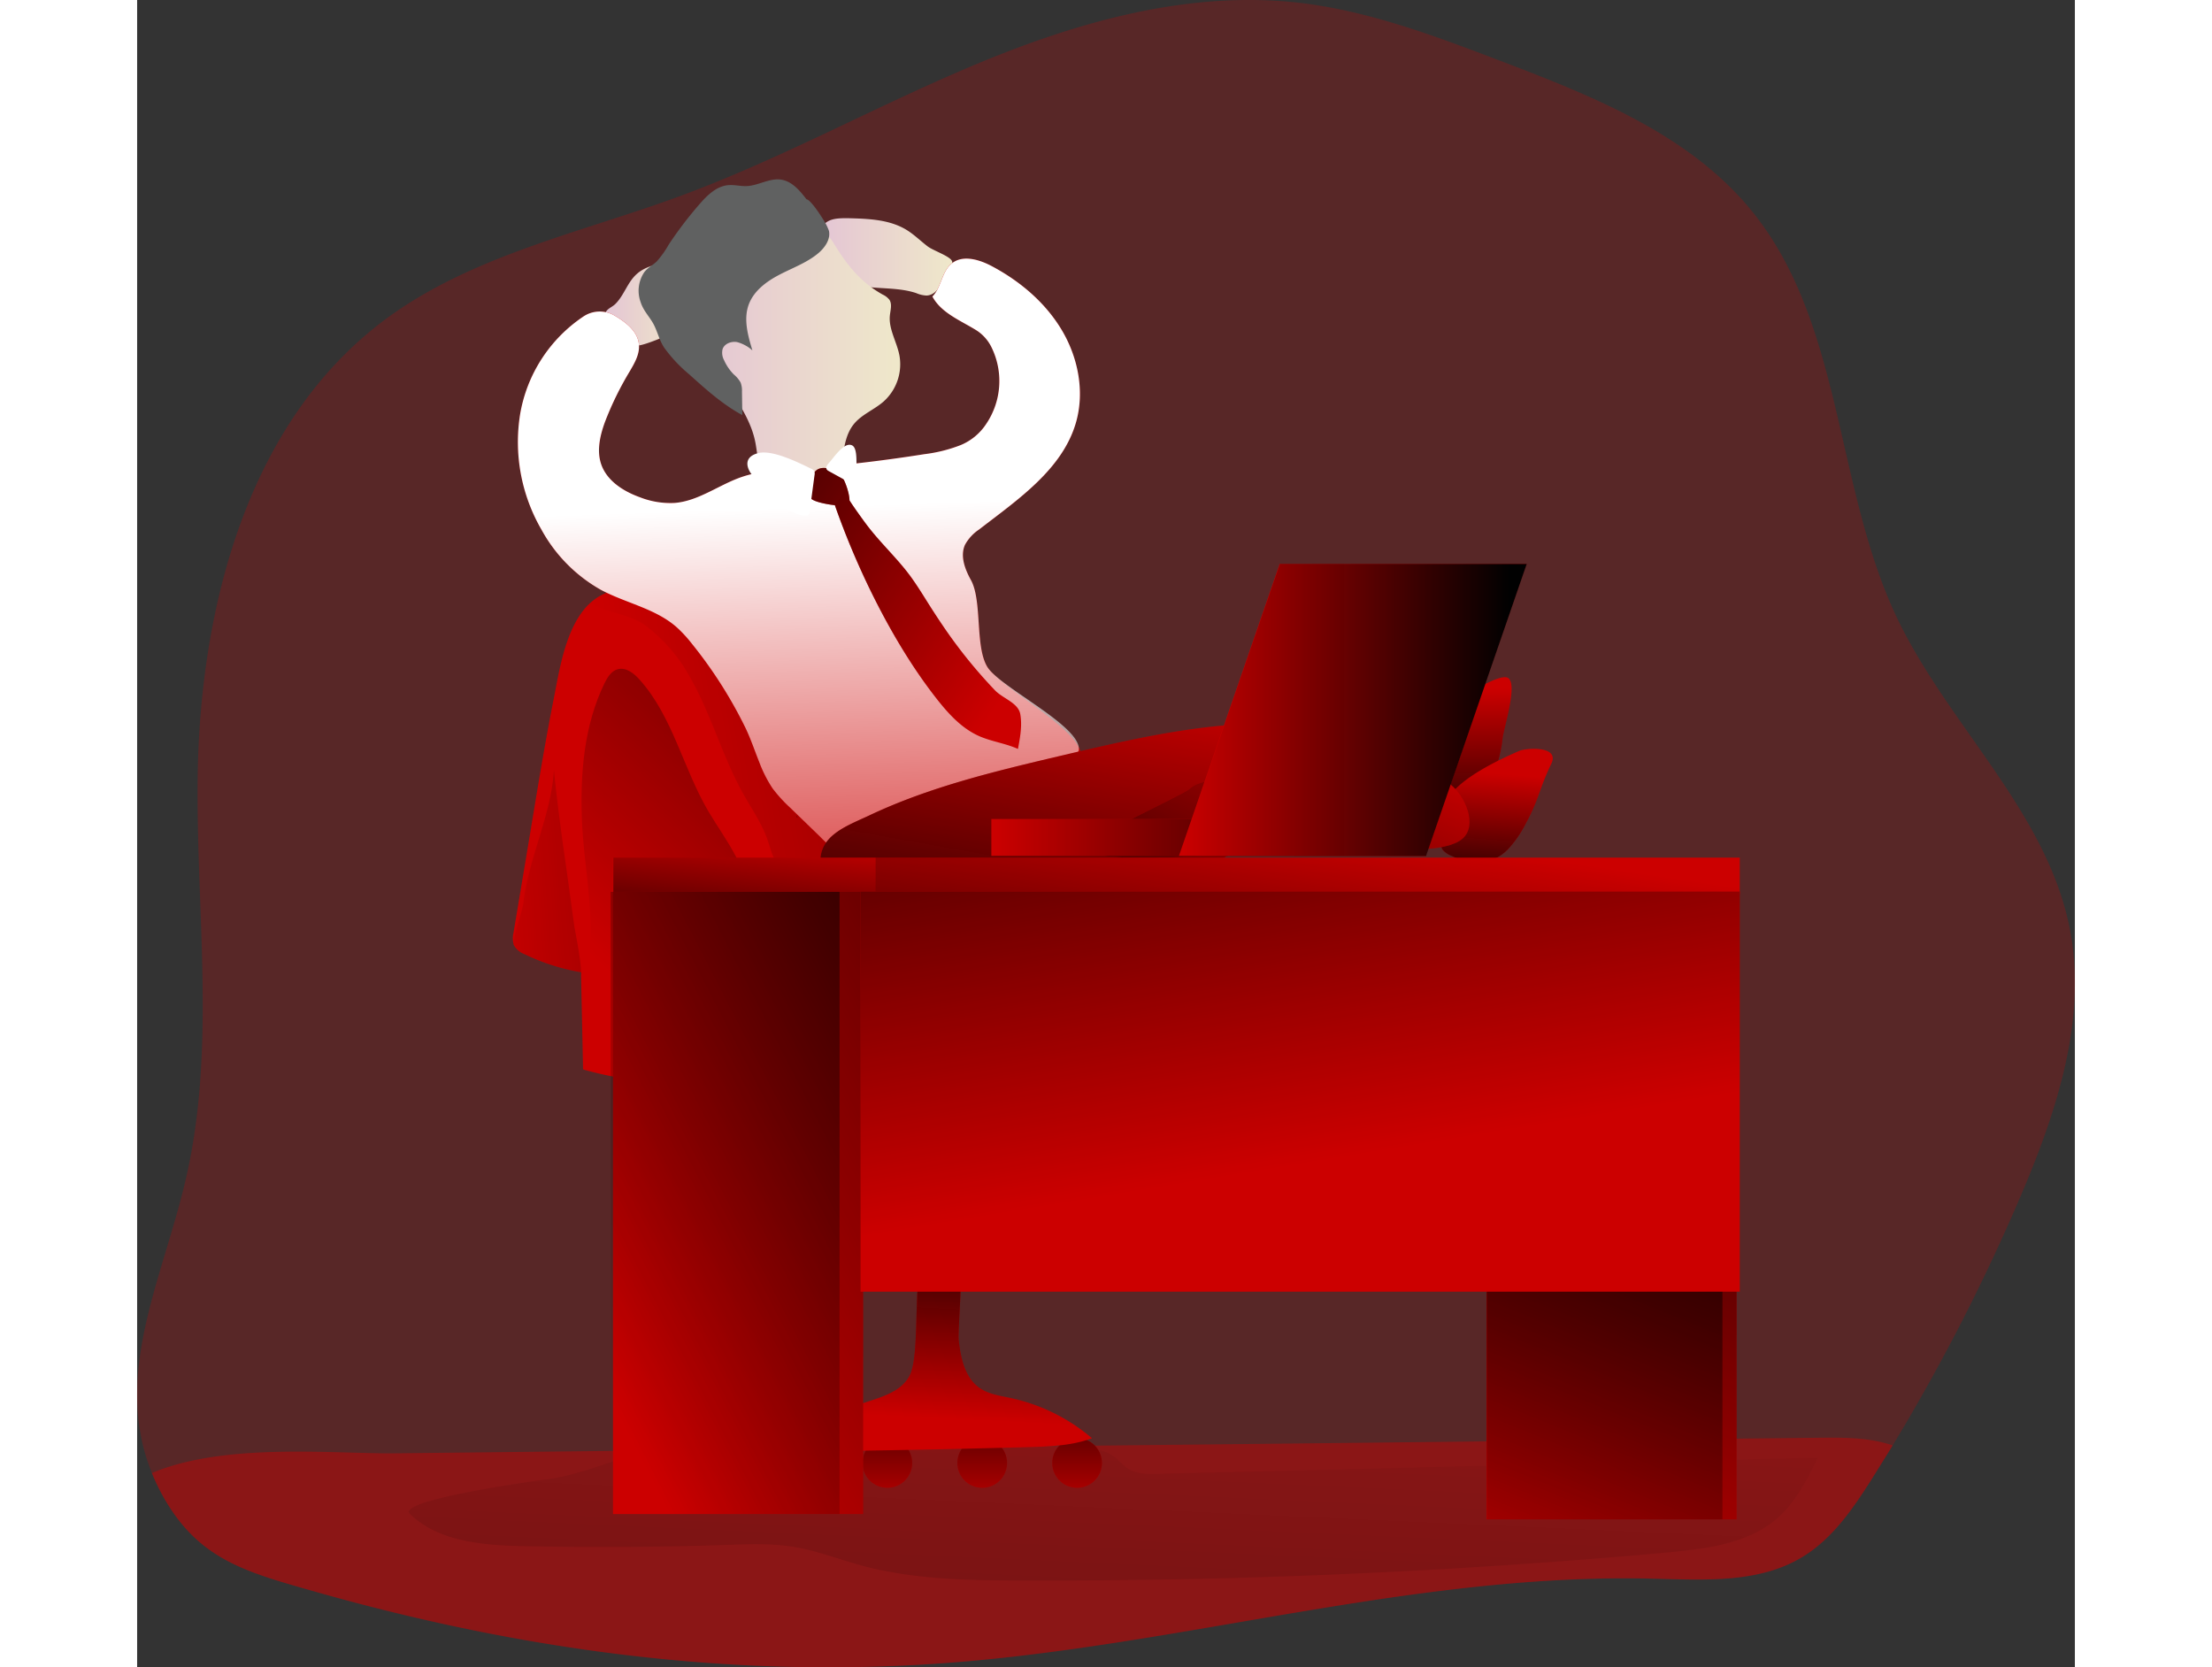 <svg id="Layer_1" data-name="Layer 1" xmlns="http://www.w3.org/2000/svg" xmlns:xlink="http://www.w3.org/1999/xlink" viewBox="0 0 516.72 444.57" width="406" height="306" class="illustration styles_illustrationTablet__1DWOa"><rect x="0" y="0" width="516.72" height="444.57" fill="#333333" stroke="none"/><defs><linearGradient id="linear-gradient" x1="269.03" y1="378.09" x2="243.56" y2="944.2" gradientUnits="userSpaceOnUse"><stop offset="0" stop-color="#010101" stop-opacity="0"></stop><stop offset="0.95" stop-color="#010101"></stop></linearGradient><linearGradient id="linear-gradient-2" x1="132.14" y1="93.92" x2="152.65" y2="93.92" gradientUnits="userSpaceOnUse"><stop offset="0" stop-color="#e4c5d5"></stop><stop offset="0.42" stop-color="#e9d3cf"></stop><stop offset="1" stop-color="#efe8ca"></stop></linearGradient><linearGradient id="linear-gradient-3" x1="189.06" y1="81.34" x2="224.72" y2="81.34" xlink:href="#linear-gradient-2"></linearGradient><linearGradient id="linear-gradient-4" x1="362.15" y1="196.4" x2="362.46" y2="244.21" xlink:href="#linear-gradient"></linearGradient><linearGradient id="linear-gradient-5" x1="370.16" y1="219.15" x2="367.33" y2="256.26" xlink:href="#linear-gradient"></linearGradient><linearGradient id="linear-gradient-6" x1="133.84" y1="213.95" x2="481.05" y2="156.08" xlink:href="#linear-gradient"></linearGradient><linearGradient id="linear-gradient-7" x1="119.91" y1="259.76" x2="269.61" y2="99.36" xlink:href="#linear-gradient"></linearGradient><linearGradient id="linear-gradient-8" x1="189.34" y1="291.46" x2="184.31" y2="140.49" gradientUnits="userSpaceOnUse"><stop offset="0" stop-color="#fff" stop-opacity="0"></stop><stop offset="0.95" stop-color="#fff"></stop></linearGradient><linearGradient id="linear-gradient-9" x1="278.03" y1="193.31" x2="257.9" y2="306.22" xlink:href="#linear-gradient"></linearGradient><linearGradient id="linear-gradient-10" x1="326.49" y1="201.3" x2="282.46" y2="296.59" xlink:href="#linear-gradient"></linearGradient><linearGradient id="linear-gradient-11" x1="155.48" y1="105.92" x2="210.81" y2="105.92" xlink:href="#linear-gradient-2"></linearGradient><linearGradient id="linear-gradient-12" x1="241.61" y1="193.71" x2="127.13" y2="115.4" xlink:href="#linear-gradient"></linearGradient><linearGradient id="linear-gradient-13" x1="183.05" y1="230.61" x2="183.41" y2="230.61" xlink:href="#linear-gradient"></linearGradient><linearGradient id="linear-gradient-14" x1="314.16" y1="219.96" x2="300.48" y2="312.42" xlink:href="#linear-gradient"></linearGradient><linearGradient id="linear-gradient-15" x1="163.28" y1="220.5" x2="158.56" y2="266.73" xlink:href="#linear-gradient"></linearGradient><linearGradient id="linear-gradient-16" x1="350.2" y1="427.7" x2="435.75" y2="217.61" xlink:href="#linear-gradient"></linearGradient><linearGradient id="linear-gradient-17" x1="348.74" y1="426.83" x2="433.58" y2="218.47" xlink:href="#linear-gradient"></linearGradient><linearGradient id="linear-gradient-18" x1="250.65" y1="404.96" x2="250.65" y2="358.41" xlink:href="#linear-gradient"></linearGradient><linearGradient id="linear-gradient-19" x1="225.35" y1="404.96" x2="225.35" y2="358.41" xlink:href="#linear-gradient"></linearGradient><linearGradient id="linear-gradient-20" x1="200.05" y1="404.96" x2="200.05" y2="358.41" xlink:href="#linear-gradient"></linearGradient><linearGradient id="linear-gradient-21" x1="174.74" y1="404.96" x2="174.74" y2="358.41" xlink:href="#linear-gradient"></linearGradient><linearGradient id="linear-gradient-22" x1="222.39" y1="391.11" x2="225.53" y2="329.46" xlink:href="#linear-gradient"></linearGradient><linearGradient id="linear-gradient-23" x1="112.73" y1="345.28" x2="354.27" y2="220.73" xlink:href="#linear-gradient"></linearGradient><linearGradient id="linear-gradient-24" x1="111.04" y1="344.36" x2="343.59" y2="224.46" xlink:href="#linear-gradient"></linearGradient><linearGradient id="linear-gradient-25" x1="313.27" y1="310.06" x2="281.82" y2="119.47" xlink:href="#linear-gradient"></linearGradient><linearGradient id="linear-gradient-26" x1="227.79" y1="223.3" x2="343.62" y2="223.3" xlink:href="#linear-gradient"></linearGradient><linearGradient id="linear-gradient-27" x1="97.54" y1="247.03" x2="283.82" y2="232.4" xlink:href="#linear-gradient"></linearGradient><linearGradient id="linear-gradient-28" x1="277.89" y1="189.3" x2="370.55" y2="189.3" xlink:href="#linear-gradient"></linearGradient></defs><title>Boss 2</title><path d="M509.66,331.6a531.91,531.91,0,0,1-34.21,66.68c-1.85,3-3.72,6-5.6,9-5,7.88-10.49,15.92-18.5,20.75-11.79,7.17-26.57,6.06-40.38,5.76-60.42-1.41-119.56,16.18-179.75,21.81-60.69,5.67-120.07-2.14-178.41-18.9-17.56-5-29.79-8.61-39-25.63a57.65,57.65,0,0,1-2.55-5.43C.77,379.82,13.81,354.45,20,328.51,28.55,293.23,23,256.3,23.46,220c.63-45.51,13.43-94.67,49.89-121.88C96.24,81.07,125.19,75,152,65.16c27.38-10.09,53-24.4,80-35.59s56.1-19.27,85.12-16c18.63,2.15,36.36,8.88,53.88,15.55,24.7,9.42,50.6,19.71,67.16,40.31,24.06,29.93,21.91,73.09,38.3,107.84,13.61,28.79,39.95,51.74,46.18,83C527.42,284.35,519.28,309,509.66,331.6Z" transform="translate(-7.32 -12.84)" fill="#cc0000" opacity="0.24" style="isolation: isolate;"></path><path d="M475.45,398.28c-1.85,3-3.72,6-5.6,9-5,7.88-10.49,15.92-18.5,20.75-11.79,7.17-26.57,6.06-40.38,5.76-60.42-1.41-119.56,16.18-179.75,21.81-60.69,5.67-120.07-2.14-178.41-18.9-17.56-5-29.79-8.61-39-25.63a57.65,57.65,0,0,1-2.55-5.43c19.34-8.24,48.83-5.09,64.71-5.26q122.75-1.37,245.53-2.68,67.26-.75,134.51-1.48C462.54,396.14,469.45,396.17,475.45,398.28Z" transform="translate(-7.32 -12.84)" fill="#cc0000" opacity="0.44" style="isolation: isolate;"></path><path d="M80.05,416.53c7.8,7.53,19.71,8.37,30.56,8.6q26.91.57,53.84-.33c5.92-.2,11.87-.45,17.71.48,6.25,1,12.19,3.33,18.3,5,13.83,3.74,28.34,4,42.66,4q86.17.31,172.13-7.45c10.49-1,21.74-2.31,29.62-9.31,4.82-4.29,7.79-10.22,10.66-16l-176.14,4.33c-2.58.07-5.3.09-7.53-1.21-1.7-1-2.91-2.67-4.57-3.75-2.25-1.47-5.07-1.69-7.76-1.85a871.89,871.89,0,0,0-109-.08c-12.76.84-22.27,6.95-34.67,8.46C114.06,407.64,76.23,412.84,80.05,416.53Z" transform="translate(-7.32 -12.84)" fill="url(#linear-gradient)"></path><path d="M140.65,85.82c2-1.76,4.73-2.4,7.34-3a3.09,3.09,0,0,1,2.62.21,2.72,2.72,0,0,1,.74,1.16,23.72,23.72,0,0,1,1.25,7.82c.11,2.54.14,5.26-1.19,7.43-1.56,2.54-4.6,3.7-7.41,4.7-2.34.83-5.11,1.61-7.16.21a7.25,7.25,0,0,1-1.79-2c-.81-1.21-3-4.05-2.91-5.6s1.73-1.84,2.78-2.93C137.23,91.49,138.11,88,140.65,85.82Z" transform="translate(-7.32 -12.84)" fill="url(#linear-gradient-2)"></path><path d="M218.12,78.54c-1.88-1.44-3.58-3.13-5.6-4.38-4.62-2.84-10.34-3-15.76-3.14-2.19,0-4.65,0-6.19,1.57a6.14,6.14,0,0,0-1.5,4.07,11.9,11.9,0,0,0,5.09,10.16c5.94,4,14.11,1.9,20.92,4.18a7.73,7.73,0,0,0,2.74.65c2.12-.07,3.57-2.12,4.48-4,.68-1.41,3-4,2.26-5.3S219.54,79.63,218.12,78.54Z" transform="translate(-7.32 -12.84)" fill="url(#linear-gradient-3)"></path><path d="M354.69,205.41a16.77,16.77,0,0,0-2.54,2.85c-2.64,4.07-1.4,9.43-.06,14.1a2.46,2.46,0,0,0,1,1.63,2.55,2.55,0,0,0,1,.21l5.32.33a11.73,11.73,0,0,0,5.31-.49c2.21-.92,3.63-3.1,4.55-5.31a36.85,36.85,0,0,0,2.19-9.17c.4-3,4.16-14.59,1.33-16-1.84-.92-8.36,2.81-9.89,4.21Q358.73,201.52,354.69,205.41Z" transform="translate(-7.32 -12.84)" fill="#cc0000"></path><path d="M354.69,205.41a16.77,16.77,0,0,0-2.54,2.85c-2.64,4.07-1.4,9.43-.06,14.1a2.46,2.46,0,0,0,1,1.63,2.55,2.55,0,0,0,1,.21l5.32.33a11.73,11.73,0,0,0,5.31-.49c2.21-.92,3.63-3.1,4.55-5.31a36.85,36.85,0,0,0,2.19-9.17c.4-3,4.16-14.59,1.33-16-1.84-.92-8.36,2.81-9.89,4.21Q358.73,201.52,354.69,205.41Z" transform="translate(-7.32 -12.84)" fill="url(#linear-gradient-4)"></path><path d="M375.91,213.06c-25.47,11-20.35,18.05-21,23.31a4.2,4.2,0,0,0,.56,3.1,6,6,0,0,0,2.48,1.65,16.83,16.83,0,0,0,7.21,1.81,11.93,11.93,0,0,0,7.75-3.66,29.66,29.66,0,0,0,4.74-6.89c3.44-6.25,3.65-9.47,6.77-15.86C386.79,211.63,377.74,212.27,375.91,213.06Z" transform="translate(-7.32 -12.84)" fill="#cc0000"></path><path d="M375.91,213.06c-25.47,11-20.35,18.05-21,23.31a4.2,4.2,0,0,0,.56,3.1,6,6,0,0,0,2.48,1.65,16.83,16.83,0,0,0,7.21,1.81,11.93,11.93,0,0,0,7.75-3.66,29.66,29.66,0,0,0,4.74-6.89c3.44-6.25,3.65-9.47,6.77-15.86C386.79,211.63,377.74,212.27,375.91,213.06Z" transform="translate(-7.32 -12.84)" fill="url(#linear-gradient-5)"></path><path d="M209.37,284.31c-.6,3.72-1.61,8-5,9.65a11.75,11.75,0,0,1-4.19.88q-24.12,2.21-48.25,4.39a2.82,2.82,0,0,1-3.82-2.75c-.64-3.49-1.28-6.94-1.91-10.42A61.23,61.23,0,0,0,141.45,301a91.48,91.48,0,0,1-15.22-3c-.16-8.42-.37-16.83-.53-25.27a2.28,2.28,0,0,0,0-.64,55.44,55.44,0,0,1-15.08-4.82,5.33,5.33,0,0,1-2.85-2.42.82.82,0,0,1-.1-.4,6.06,6.06,0,0,1,0-2.81c1.67-10,3.35-19.94,5-29.93,1.8-10.89,3.61-21.78,5.76-32.64,1.84-9.28,3.89-24.36,14.21-28.21,12.7-4.69,23.92,1,35.22,6.2,10.18,4.72,21.91,7.37,29.42,15.75,4.12,4.62,6.47,10.55,8.54,16.38A131.19,131.19,0,0,1,212.29,233C214.87,250,212.12,267.32,209.37,284.31Z" transform="translate(-7.32 -12.84)" fill="#cc0000"></path><path d="M154.46,192.9c5.86,10.1,8.87,21.62,14.59,31.8,2.19,3.91,4.79,7.63,6.29,11.86.8,2.25,1.3,4.67,2.67,6.63,3.65,5.23,11.34,4.94,17.66,4.09a5.24,5.24,0,0,0,3.21-1.21,4.71,4.71,0,0,0,.91-3.43c-.31-10.22-7.28-18.8-13.23-27.11-10.79-15.07-19.93-32.56-36.18-41.47-6-3.28-17.08-6.44-22.69-.88,3.66,3,10.6,3.14,15.05,6.36A43.29,43.29,0,0,1,154.46,192.9Z" transform="translate(-7.32 -12.84)" fill="url(#linear-gradient-6)"></path><path d="M125.93,231.57c-.48-12.44.56-25.29,6-36.49.78-1.61,1.83-3.33,3.55-3.79,2.18-.59,4.29,1.07,5.8,2.75,8.84,9.85,11.62,23.63,18.31,35.05,4.7,8,11.65,16.07,10.27,25.27-1.16,7.72-7.89,13.24-14.39,17.56-4.71,3.13-9.8,6.12-15.44,6.5-10.5.71-12.41-5.46-11.9-13.62C128.82,253.85,126.36,242.53,125.93,231.57Z" transform="translate(-7.32 -12.84)" fill="url(#linear-gradient-7)"></path><path d="M258.92,214c.18-6.33-21.52-17.89-24.85-23.27s-1.35-17.68-4.41-23.22c-1.6-2.89-2.93-6.4-1.58-9.4a11.67,11.67,0,0,1,3.8-4.11c10.35-8,22.2-16,25.8-28.52,2.33-8.14.61-17.14-3.69-24.45S243,88,235.58,84c-3.47-1.91-8.07-3.38-11.11-.85-2.62,2.18-2.7,6.33-5.08,8.77,2.38,4.4,7.49,6.36,11.74,9a11.25,11.25,0,0,1,4.15,4.8,20.4,20.4,0,0,1-1.55,20.17,15,15,0,0,1-6.84,5.65,39.76,39.76,0,0,1-9.66,2.41q-17.73,2.81-35.68,4.07c-4.2.3-8.46.54-12.47,1.83-6.3,2-11.82,6.57-18.42,7.1a22.16,22.16,0,0,1-9.23-1.5c-4.39-1.57-8.77-4.33-10.33-8.72-1.28-3.63-.37-7.67.94-11.29a85,85,0,0,1,6.68-13.65c1.26-2.16,2.61-4.47,2.42-7-.26-3.57-3.44-6-6.6-7.85a7.79,7.79,0,0,0-8.16.26,39.29,39.29,0,0,0-16.93,26.09,46.62,46.62,0,0,0,5.68,30.76,40.92,40.92,0,0,0,15.73,16c6.66,3.6,14.58,5,20.29,10a35.37,35.37,0,0,1,4.11,4.45,118.9,118.9,0,0,1,14.16,22.18c1.45,2.94,2.6,6.41,3.83,9.46a34.34,34.34,0,0,0,3.53,6.94,38.66,38.66,0,0,0,4.73,5.18l7.86,7.61a37.58,37.58,0,0,0,6.28,5.27c7.63,4.7,17.81,3.32,25.6-1.12s13.71-11.47,19.46-18.35c2.17-2.6,4.92.19,6.26-2.92C248.43,215.3,258.81,217.72,258.92,214Z" transform="translate(-7.32 -12.84)" fill="#cc0000"></path><path d="M258.44,212.59c.19-6.33-21-16.48-24.37-21.86s-1.35-17.68-4.41-23.22c-1.6-2.89-2.93-6.4-1.58-9.4a11.67,11.67,0,0,1,3.8-4.11c10.35-8,22.2-16,25.8-28.52,2.33-8.14.61-17.14-3.69-24.45S243,88,235.58,84c-3.47-1.91-8.07-3.38-11.11-.85-2.62,2.18-2.7,6.33-5.08,8.77,2.38,4.4,7.49,6.36,11.74,9a11.25,11.25,0,0,1,4.15,4.8,20.4,20.4,0,0,1-1.55,20.17,15,15,0,0,1-6.84,5.65,39.76,39.76,0,0,1-9.66,2.41q-17.73,2.81-35.68,4.07c-4.2.3-8.46.54-12.47,1.83-6.3,2-11.82,6.57-18.42,7.1a22.16,22.16,0,0,1-9.23-1.5c-4.39-1.57-8.77-4.33-10.33-8.72-1.28-3.63-.37-7.67.94-11.29a85,85,0,0,1,6.68-13.65c1.26-2.16,2.61-4.47,2.42-7-.26-3.57-3.44-6-6.6-7.85a7.79,7.79,0,0,0-8.16.26,39.29,39.29,0,0,0-16.93,26.09,46.62,46.62,0,0,0,5.68,30.76,40.92,40.92,0,0,0,15.73,16c6.66,3.6,14.58,5,20.29,10a35.37,35.37,0,0,1,4.11,4.45,118.9,118.9,0,0,1,14.16,22.18c1.45,2.94,2.6,6.41,3.83,9.46a34.34,34.34,0,0,0,3.53,6.94,38.66,38.66,0,0,0,4.73,5.18l7.86,7.61a37.58,37.58,0,0,0,6.28,5.27c7.63,4.7,17.81,3.32,25.6-1.12s13.71-11.47,19.46-18.35c2.17-2.6,2.25,4,3.58.85C245.76,219.07,258.33,216.31,258.44,212.59Z" transform="translate(-7.32 -12.84)" fill="url(#linear-gradient-8)"></path><path d="M201.41,263a39,39,0,0,0,26.49,9.65,60.73,60.73,0,0,0,17-3.37,139.94,139.94,0,0,0,28.69-13c6.51-3.89,12.69-8.31,19.19-12.22a143.83,143.83,0,0,1,59.66-19.76l1.14-10.79c.19-1.85.19-4.11-1.4-5.06a5.08,5.08,0,0,0-2-.51c-18.07-2-36.33-3.32-54.42-1.53-14.31,1.41-28.35,4.72-42.34,8-17.24,4.07-34.69,8.22-50.78,15.83-5.9,2.79-13.67,5.34-13.08,12.94C190.13,250.41,196.2,258.36,201.41,263Z" transform="translate(-7.32 -12.84)" fill="#cc0000"></path><path d="M201.41,263a39,39,0,0,0,26.49,9.65,60.73,60.73,0,0,0,17-3.37,139.94,139.94,0,0,0,28.69-13c6.51-3.89,12.69-8.31,19.19-12.22a143.83,143.83,0,0,1,59.66-19.76l1.14-10.79c.19-1.85.19-4.11-1.4-5.06a5.08,5.08,0,0,0-2-.51c-18.07-2-36.33-3.32-54.42-1.53-14.31,1.41-28.35,4.72-42.34,8-17.24,4.07-34.69,8.22-50.78,15.83-5.9,2.79-13.67,5.34-13.08,12.94C190.13,250.41,196.2,258.36,201.41,263Z" transform="translate(-7.32 -12.84)" fill="url(#linear-gradient-9)"></path><path d="M257.84,239.71c-1.5-1.09,28.76-15.13,30.06-16.44s3.21-1.76,5-2.15c16.6-3.57,33.66-6.78,50.47-4.39,5.35.76,10.86,2.21,14.84,5.87,3.78,3.49,6.83,11.46,1.65,14.52-5.66,3.34-17.67,2-24,1.69C319.43,237.86,273.42,244.82,257.84,239.71Z" transform="translate(-7.32 -12.84)" fill="#cc0000"></path><path d="M257.84,239.71c-1.5-1.09,28.76-15.13,30.06-16.44s3.21-1.76,5-2.15c16.6-3.57,33.66-6.78,50.47-4.39,5.35.76,10.86,2.21,14.84,5.87,3.78,3.49,6.83,11.46,1.65,14.52-5.66,3.34-17.67,2-24,1.69C319.43,237.86,273.42,244.82,257.84,239.71Z" transform="translate(-7.32 -12.84)" fill="url(#linear-gradient-10)"></path><path d="M206.15,91.4a4.86,4.86,0,0,1,1.78,1.38c.77,1.2.27,2.76.12,4.17-.37,3.65,1.84,7,2.54,10.64a13.33,13.33,0,0,1-4.2,12.3c-2.53,2.23-5.91,3.47-8,6.1-1.93,2.41-2.5,5.62-2.89,8.68a8.26,8.26,0,0,1-1.19,4c-1.09,1.48-3,2-4.82,2.35a45.86,45.86,0,0,1-9.5.75,8.45,8.45,0,0,1-3.63-.68c-3.38-1.69-3.46-6.33-4.13-10-1.24-6.93-5.94-12.63-9.43-18.74a57.46,57.46,0,0,1-6.9-19.89,22.85,22.85,0,0,1,0-8.12,16.93,16.93,0,0,1,7.86-10.61,26,26,0,0,1,12.94-3.52c6.26-.17,12.92,1.84,16.33,7.43C196.49,83.32,200.07,88,206.15,91.4Z" transform="translate(-7.32 -12.84)" fill="url(#linear-gradient-11)"></path><path d="M190.31,71.43a13.68,13.68,0,0,1,1.5,3c.46,2.4-1.26,4.68-3.18,6.2-3,2.39-6.74,3.73-10.16,5.53s-6.76,4.3-8.08,7.94c-1.41,3.9-.2,8.21,1,12.17a10,10,0,0,0-4.09-2.21c-1.55-.27-3.38.41-3.87,1.9a4.17,4.17,0,0,0,.41,2.94,12.83,12.83,0,0,0,2.59,3.79,7.82,7.82,0,0,1,1.82,2.16,6.12,6.12,0,0,1,.36,2.38l.09,6.3c-5.26-2.85-9.76-6.9-14.2-10.9a38.26,38.26,0,0,1-6.65-7.11c-1.3-2-1.72-4.11-2.76-6.13s-2.76-3.61-3.51-6a8.82,8.82,0,0,1,1-8c.94-1.22,2.26-1.83,3.32-2.86a25.54,25.54,0,0,0,3.18-4.48,102.94,102.94,0,0,1,8.19-10.75c2.05-2.37,4.5-4.78,7.61-5.08,1.68-.17,3.36.32,5,.24,3.12-.13,6.06-2.19,9.16-1.72,2.9.43,5,2.93,6.77,5.24C186.64,66,188.81,69,190.31,71.43Z" transform="translate(-7.32 -12.84)" fill="#606161"></path><path d="M236,196.84a132.15,132.15,0,0,1-11.77-14.2c-2.14-3-4.16-6.07-6.12-9.18-1.5-2.39-3-4.81-4.66-7.07-3.39-4.58-7.61-8.48-11.12-13-1.05-1.33-4.17-5.68-5.05-7.13,0-2.29-1.8-7-3-7.52-1.79-.84-4-1.67-5.63-.64a4.42,4.42,0,0,0-1.81,3.34c-.15,1.31,0,2.63,0,3.94,0,1.08,4.13,1.92,6.54,2.18,6,17.18,15.46,36.52,26.59,50.9,3.28,4.25,6.94,8.46,11.84,10.65,3.33,1.48,7.06,1.93,10.39,3.44.58-3.07,1.17-6.21.62-9.28S238.1,199.1,236,196.84Z" transform="translate(-7.32 -12.84)" fill="#cc0000"></path><path d="M236,196.84a132.15,132.15,0,0,1-11.77-14.2c-2.14-3-4.16-6.07-6.12-9.18-1.5-2.39-3-4.81-4.66-7.07-3.39-4.58-7.61-8.48-11.12-13-1.05-1.33-4.17-5.68-5.05-7.13,0-2.29-1.8-7-3-7.52-1.79-.84-4-1.67-5.63-.64a4.42,4.42,0,0,0-1.81,3.34c-.15,1.31,0,2.63,0,3.94,0,1.08,4.13,1.92,6.54,2.18,6,17.18,15.46,36.52,26.59,50.9,3.28,4.25,6.94,8.46,11.84,10.65,3.33,1.48,7.06,1.93,10.39,3.44.58-3.07,1.17-6.21.62-9.28S238.1,199.1,236,196.84Z" transform="translate(-7.32 -12.84)" fill="url(#linear-gradient-12)"></path><path d="M183.23,230.85v-.47C182.61,230.69,183.86,230.54,183.23,230.85Z" transform="translate(-7.32 -12.84)" fill="url(#linear-gradient-13)"></path><rect x="126.89" y="228.69" width="300.47" height="9.69" fill="#cc0000"></rect><rect x="196.94" y="228.69" width="230.43" height="9.69" fill="url(#linear-gradient-14)"></rect><rect x="126.98" y="228.69" width="69.99" height="9.17" fill="url(#linear-gradient-15)"></rect><rect x="359.81" y="239.23" width="66.71" height="165.91" fill="#cc0000"></rect><rect x="359.81" y="239.23" width="66.71" height="165.91" fill="url(#linear-gradient-16)"></rect><rect x="359.94" y="239.23" width="62.8" height="165.91" fill="url(#linear-gradient-17)"></rect><circle cx="250.65" cy="390.1" r="6.63" fill="#cc0000"></circle><circle cx="225.35" cy="390.1" r="6.63" fill="#cc0000"></circle><circle cx="200.05" cy="390.1" r="6.63" fill="#cc0000"></circle><circle cx="174.74" cy="390.1" r="6.63" fill="#cc0000"></circle><circle cx="250.65" cy="390.1" r="6.63" fill="url(#linear-gradient-18)"></circle><circle cx="225.35" cy="390.1" r="6.63" fill="url(#linear-gradient-19)"></circle><circle cx="200.05" cy="390.1" r="6.63" fill="url(#linear-gradient-20)"></circle><circle cx="174.74" cy="390.1" r="6.63" fill="url(#linear-gradient-21)"></circle><path d="M213.3,379.67c-2.33,4.46-7.89,5.82-12.66,7.41a54.85,54.85,0,0,0-17.18,9.4c-.75.61-1.57,1.53-1.19,2.42s1.47,1,2.39,1q30.15-.35,60.29-1.18c5.75-.16,11.62-.36,17-2.36a49.36,49.36,0,0,0-21.73-10.74c-2.82-.6-5.8-1-8.18-2.63-4-2.73-5.12-8.06-5.64-12.87-.3-2.78,1.79-24.67-.21-26.5-1.85-1.69-6.94-.16-8.36,1.64C213.65,350.55,216.49,373.53,213.3,379.67Z" transform="translate(-7.32 -12.84)" fill="#cc0000"></path><path d="M213.3,379.67c-2.33,4.46-7.89,5.82-12.66,7.41a54.85,54.85,0,0,0-17.18,9.4c-.75.61-1.57,1.53-1.19,2.42s1.47,1,2.39,1q30.15-.35,60.29-1.18c5.75-.16,11.62-.36,17-2.36a49.36,49.36,0,0,0-21.73-10.74c-2.82-.6-5.8-1-8.18-2.63-4-2.73-5.12-8.06-5.64-12.87-.3-2.78,1.79-24.67-.21-26.5-1.85-1.69-6.94-.16-8.36,1.64C213.65,350.55,216.49,373.53,213.3,379.67Z" transform="translate(-7.32 -12.84)" fill="url(#linear-gradient-22)"></path><rect x="126.89" y="237.82" width="66.71" height="165.91" fill="#cc0000"></rect><rect x="126.89" y="237.82" width="66.71" height="165.91" fill="url(#linear-gradient-23)"></rect><rect x="126.27" y="237.82" width="61.04" height="165.91" fill="url(#linear-gradient-24)"></rect><rect x="192.91" y="237.74" width="234.45" height="106.69" fill="#cc0000"></rect><rect x="192.91" y="237.74" width="234.45" height="106.69" fill="url(#linear-gradient-25)"></rect><rect x="227.79" y="218.39" width="115.83" height="9.83" fill="#cc0000"></rect><rect x="227.79" y="218.39" width="115.83" height="9.83" fill="url(#linear-gradient-26)"></rect><path d="M125.7,272.08a55.44,55.44,0,0,1-15.08-4.82,5.33,5.33,0,0,1-2.85-2.42.82.82,0,0,1-.1-.4c.43-3.68,2.31-8.18,2.68-11,1.41-12,7.41-23.23,8.11-35.29,1,10.15,2.45,20.24,3.89,30.36.5,3.72,1,7.44,1.54,11.19C124.16,261.59,125.63,268.43,125.7,272.08Z" transform="translate(-7.32 -12.84)" fill="url(#linear-gradient-27)"></path><path d="M187.05,137.82a1.67,1.67,0,0,1,.84.68,1.71,1.71,0,0,1,.07,1l-1.31,9.81a1.37,1.37,0,0,1-.23.72,1.31,1.31,0,0,1-1.17.31c-2.64-.25-4.94-1.88-6.84-3.73a76.14,76.14,0,0,0-5.6-5.62c-2.74-2.18-4.51-6.07,0-7.29C176.64,132.63,183.67,136.19,187.05,137.82Z" transform="translate(-7.32 -12.84)" fill="#fff" style="isolation: isolate;"></path><path d="M191.83,136.25c-.48.5-1,1.26-.58,1.83a1.55,1.55,0,0,0,.52.39l5.84,3.22a1.65,1.65,0,0,0,.89.29,1.16,1.16,0,0,0,1-1,4,4,0,0,0-.2-1.53c-.46-1.81.46-7.14-1.42-7.89C195.76,130.67,193,135,191.83,136.25Z" transform="translate(-7.32 -12.84)" fill="#fff" style="isolation: isolate;"></path><polygon points="343.62 228.22 277.81 228.22 304.66 150.38 370.48 150.38 343.62 228.22" fill="#cc0000"></polygon><polygon points="343.7 228.22 277.89 228.22 304.74 150.38 370.55 150.38 343.7 228.22" fill="url(#linear-gradient-28)"></polygon></svg>